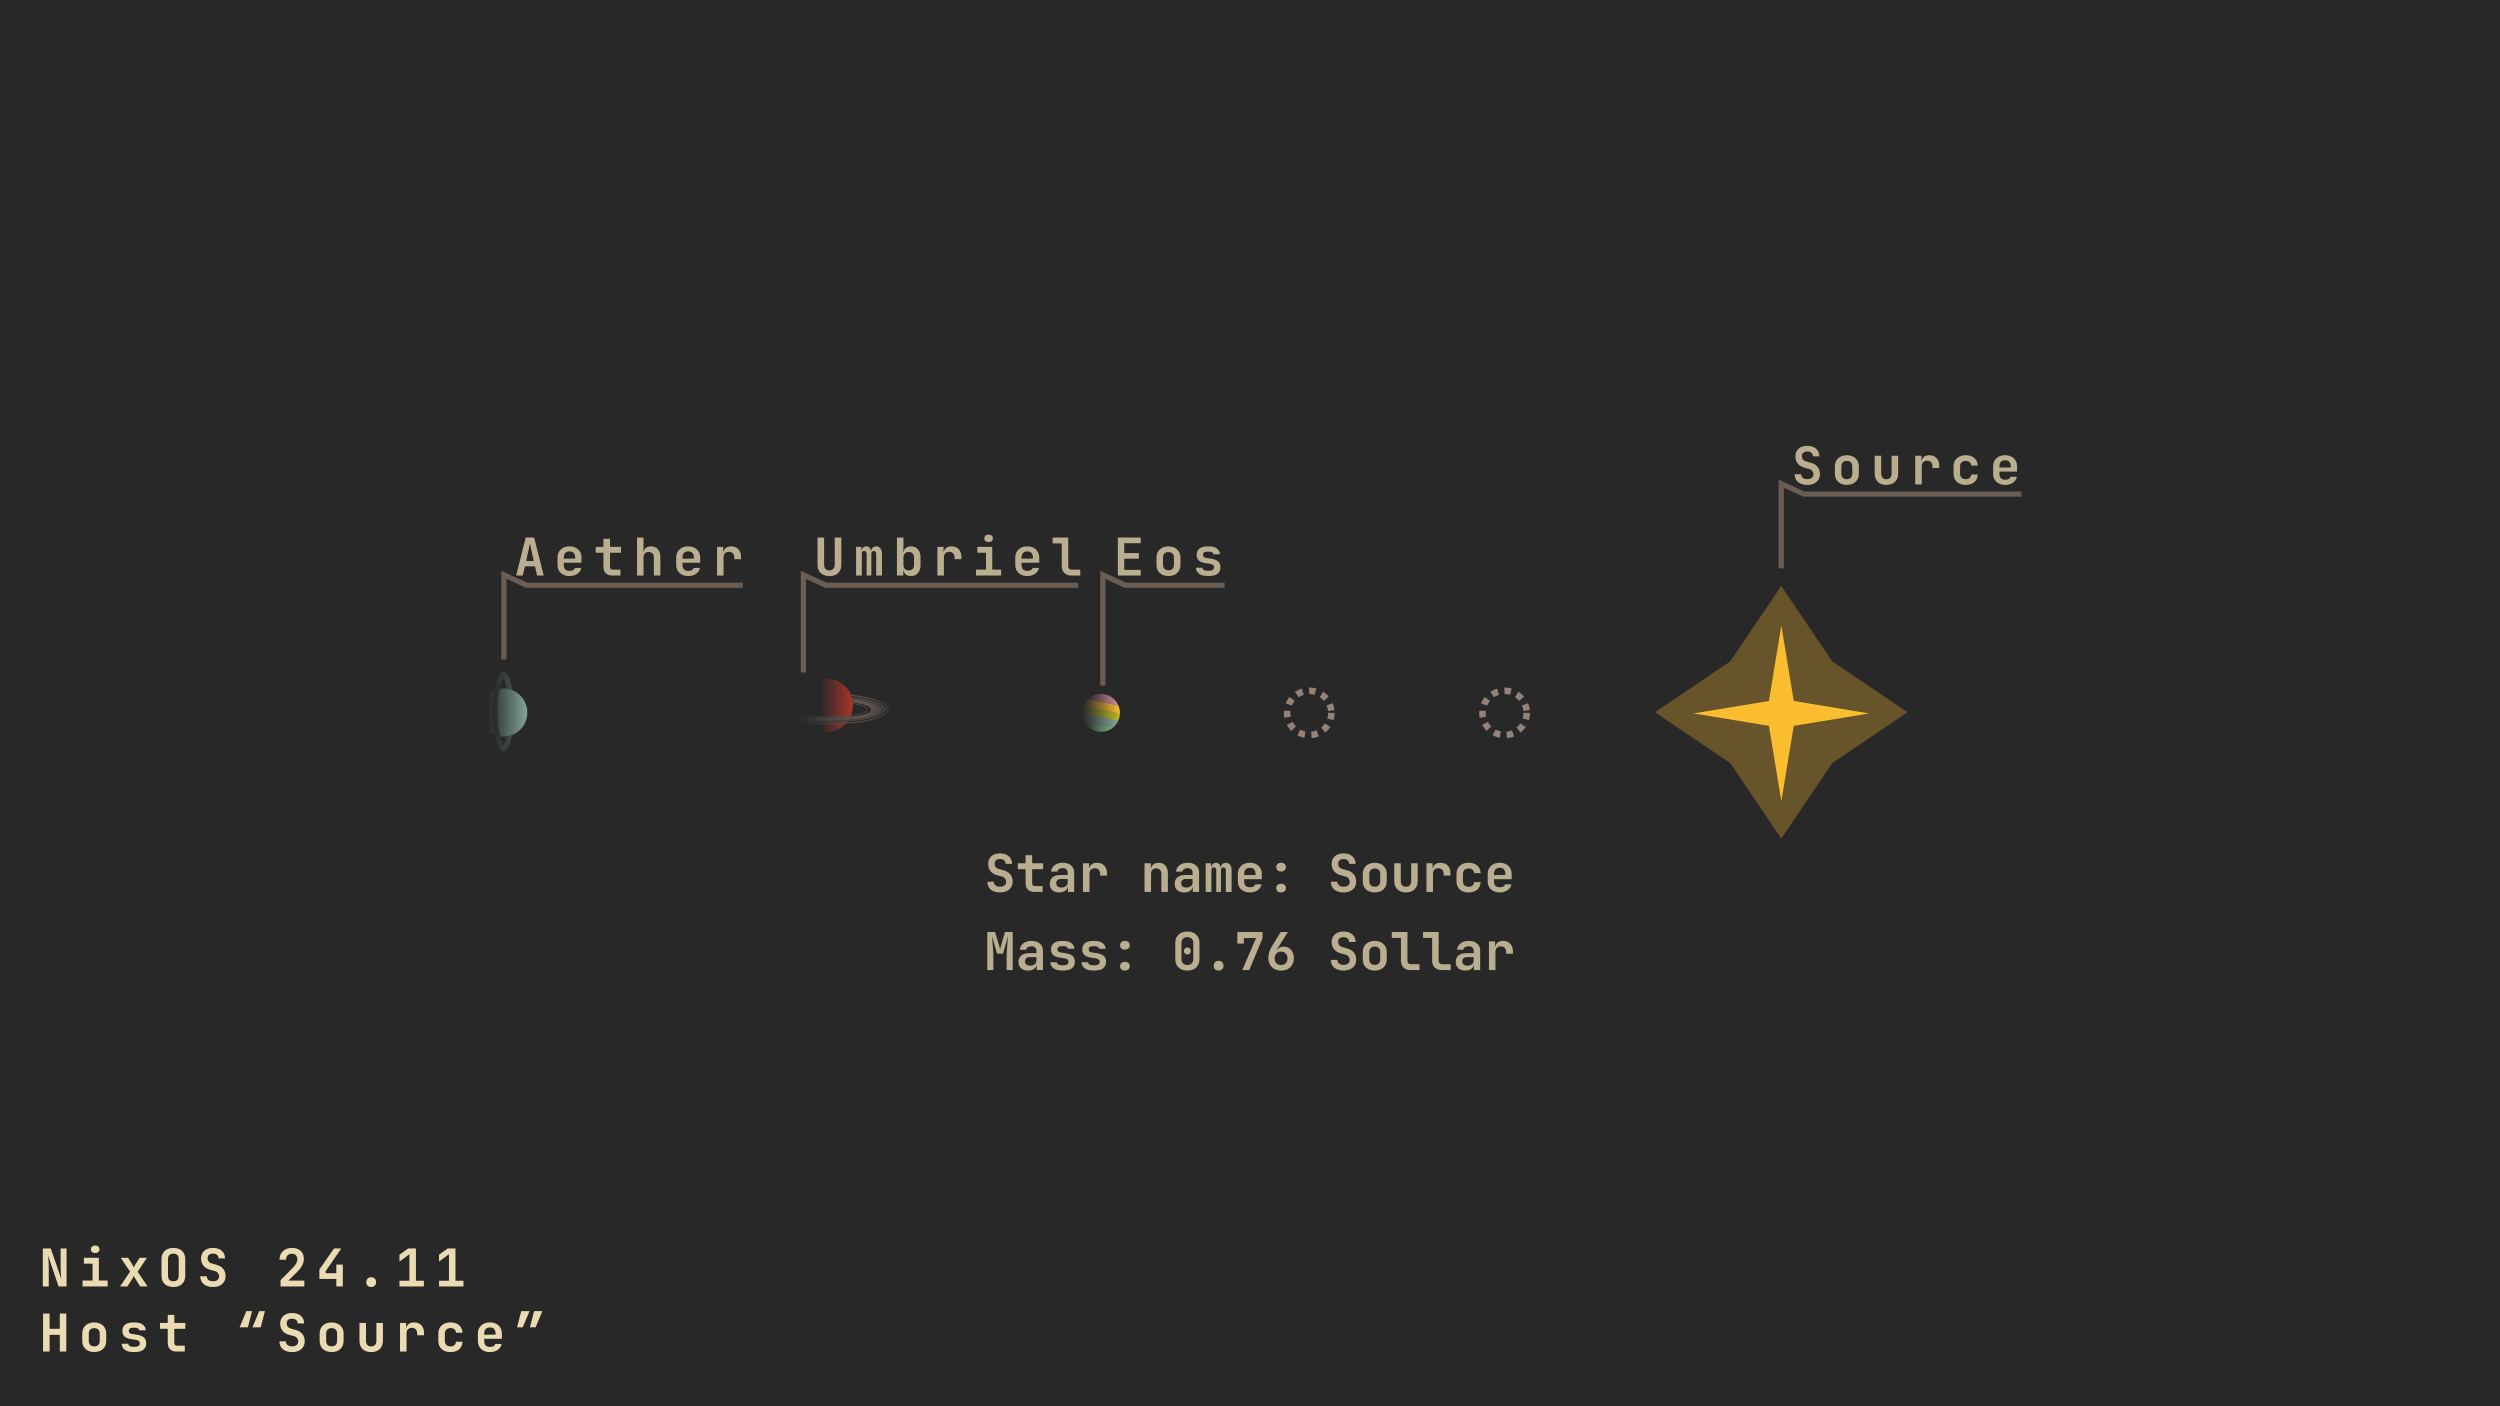<svg width="1920" height="1080" viewBox="0 0 1920 1080" fill="none" xmlns="http://www.w3.org/2000/svg">
<rect x="0" y="0" width="1920" height="1080" fill="#333333" stroke="none"/>
<g clip-path="url(#clip0_254_457)">
<rect width="1920" height="1080" fill="white"/>
<rect width="1920" height="1080" fill="url(#paint0_linear_254_457)"/>
<rect width="1920" height="1080" fill="#282828"/>
<path d="M33.08 1038V1008.8H38.08V1020.52H45.92V1008.8H50.92V1038H45.92V1025.16H38.08V1038H33.08ZM72.384 1038.36C70.518 1038.36 68.891 1038.01 67.504 1037.32C66.144 1036.6 65.078 1035.6 64.304 1034.32C63.558 1033.01 63.184 1031.48 63.184 1029.72V1024.28C63.184 1022.52 63.558 1021 64.304 1019.72C65.078 1018.41 66.144 1017.41 67.504 1016.72C68.891 1016 70.518 1015.64 72.384 1015.64C74.278 1015.64 75.904 1016 77.264 1016.72C78.624 1017.41 79.678 1018.41 80.424 1019.72C81.198 1021 81.584 1022.51 81.584 1024.24V1029.72C81.584 1031.48 81.198 1033.01 80.424 1034.32C79.678 1035.6 78.624 1036.6 77.264 1037.32C75.904 1038.01 74.278 1038.36 72.384 1038.36ZM72.384 1034C73.718 1034 74.744 1033.64 75.464 1032.92C76.211 1032.17 76.584 1031.11 76.584 1029.72V1024.28C76.584 1022.87 76.211 1021.8 75.464 1021.08C74.744 1020.36 73.718 1020 72.384 1020C71.078 1020 70.051 1020.36 69.304 1021.08C68.558 1021.8 68.184 1022.87 68.184 1024.28V1029.72C68.184 1031.11 68.558 1032.17 69.304 1032.92C70.051 1033.64 71.078 1034 72.384 1034ZM101.929 1038.36C100.249 1038.36 98.782 1038.09 97.529 1037.56C96.275 1037.03 95.289 1036.29 94.569 1035.36C93.875 1034.4 93.502 1033.28 93.449 1032H98.449C98.502 1032.69 98.835 1033.25 99.449 1033.68C100.089 1034.11 100.915 1034.32 101.929 1034.32H103.689C104.915 1034.32 105.835 1034.08 106.449 1033.6C107.062 1033.12 107.369 1032.47 107.369 1031.64C107.369 1030.87 107.089 1030.27 106.529 1029.84C105.995 1029.39 105.155 1029.09 104.009 1028.96L101.289 1028.56C98.782 1028.21 96.942 1027.55 95.769 1026.56C94.595 1025.57 94.009 1024.09 94.009 1022.12C94.009 1020.07 94.702 1018.48 96.089 1017.36C97.475 1016.21 99.515 1015.64 102.209 1015.64H103.729C106.182 1015.64 108.142 1016.19 109.609 1017.28C111.075 1018.37 111.862 1019.84 111.969 1021.68H106.969C106.889 1021.09 106.555 1020.61 105.969 1020.24C105.409 1019.87 104.662 1019.68 103.729 1019.68H102.209C101.062 1019.68 100.222 1019.89 99.689 1020.32C99.182 1020.72 98.929 1021.32 98.929 1022.12C98.929 1022.87 99.155 1023.43 99.609 1023.8C100.062 1024.15 100.795 1024.4 101.809 1024.56L104.649 1024.96C107.262 1025.33 109.182 1026.04 110.409 1027.08C111.662 1028.09 112.289 1029.6 112.289 1031.6C112.289 1033.73 111.555 1035.4 110.089 1036.6C108.649 1037.77 106.515 1038.36 103.689 1038.36H101.929ZM135.553 1038C133.446 1038 131.793 1037.41 130.593 1036.24C129.42 1035.07 128.833 1033.45 128.833 1031.4V1020.52H122.873V1016H128.833V1009.8H133.873V1016H142.313V1020.52H133.873V1031.4C133.873 1032.79 134.553 1033.48 135.913 1033.48H141.913V1038H135.553ZM193.882 1019.4L199.082 1006.96H203.442L200.242 1019.4H193.882ZM184.002 1019.4L189.202 1006.96H193.562L190.362 1019.4H184.002ZM224.386 1038.4C222.386 1038.4 220.653 1038.07 219.186 1037.4C217.72 1036.73 216.586 1035.79 215.786 1034.56C215.013 1033.31 214.613 1031.84 214.586 1030.16H219.586C219.586 1031.36 220.013 1032.31 220.866 1033C221.746 1033.67 222.933 1034 224.426 1034C225.866 1034 226.986 1033.67 227.786 1033C228.613 1032.33 229.026 1031.41 229.026 1030.24C229.026 1029.25 228.733 1028.4 228.146 1027.68C227.586 1026.93 226.773 1026.43 225.706 1026.16L222.346 1025.24C220.053 1024.65 218.28 1023.6 217.026 1022.08C215.8 1020.56 215.186 1018.72 215.186 1016.56C215.186 1014.91 215.56 1013.47 216.306 1012.24C217.053 1011.01 218.106 1010.07 219.466 1009.4C220.853 1008.73 222.48 1008.4 224.346 1008.4C227.173 1008.4 229.413 1009.13 231.066 1010.6C232.72 1012.04 233.56 1013.99 233.586 1016.44H228.586C228.586 1015.29 228.213 1014.4 227.466 1013.76C226.72 1013.09 225.666 1012.76 224.306 1012.76C223 1012.76 221.986 1013.07 221.266 1013.68C220.546 1014.29 220.186 1015.16 220.186 1016.28C220.186 1017.29 220.453 1018.16 220.986 1018.88C221.546 1019.57 222.346 1020.07 223.386 1020.36L226.866 1021.32C229.186 1021.91 230.96 1022.96 232.186 1024.48C233.413 1025.97 234.026 1027.83 234.026 1030.04C234.026 1031.69 233.626 1033.16 232.826 1034.44C232.026 1035.69 230.906 1036.67 229.466 1037.36C228.026 1038.05 226.333 1038.4 224.386 1038.4ZM254.691 1038.36C252.824 1038.36 251.197 1038.01 249.811 1037.32C248.451 1036.6 247.384 1035.6 246.611 1034.32C245.864 1033.01 245.491 1031.48 245.491 1029.72V1024.28C245.491 1022.52 245.864 1021 246.611 1019.72C247.384 1018.41 248.451 1017.41 249.811 1016.72C251.197 1016 252.824 1015.64 254.691 1015.64C256.584 1015.64 258.211 1016 259.571 1016.72C260.931 1017.41 261.984 1018.41 262.731 1019.72C263.504 1021 263.891 1022.51 263.891 1024.24V1029.72C263.891 1031.48 263.504 1033.01 262.731 1034.32C261.984 1035.6 260.931 1036.6 259.571 1037.32C258.211 1038.01 256.584 1038.36 254.691 1038.36ZM254.691 1034C256.024 1034 257.051 1033.64 257.771 1032.92C258.517 1032.17 258.891 1031.11 258.891 1029.72V1024.28C258.891 1022.87 258.517 1021.8 257.771 1021.08C257.051 1020.36 256.024 1020 254.691 1020C253.384 1020 252.357 1020.36 251.611 1021.08C250.864 1021.8 250.491 1022.87 250.491 1024.28V1029.72C250.491 1031.11 250.864 1032.17 251.611 1032.92C252.357 1033.64 253.384 1034 254.691 1034ZM285.075 1038.4C282.275 1038.4 280.075 1037.63 278.475 1036.08C276.875 1034.51 276.075 1032.37 276.075 1029.68V1016H281.075V1029.64C281.075 1031.05 281.422 1032.15 282.115 1032.92C282.808 1033.67 283.795 1034.04 285.075 1034.04C286.328 1034.04 287.302 1033.67 287.995 1032.92C288.715 1032.15 289.075 1031.05 289.075 1029.64V1016H294.075V1029.68C294.075 1032.37 293.262 1034.51 291.635 1036.08C290.008 1037.63 287.822 1038.4 285.075 1038.4ZM307.219 1038V1016H311.939V1020.2H313.179L311.699 1022.76C311.699 1020.39 312.233 1018.6 313.299 1017.4C314.366 1016.2 315.939 1015.6 318.019 1015.6C320.393 1015.6 322.259 1016.33 323.619 1017.8C324.979 1019.27 325.659 1021.29 325.659 1023.88V1025.48H320.419V1024.24C320.419 1022.83 320.046 1021.73 319.299 1020.96C318.579 1020.19 317.579 1019.8 316.299 1019.8C314.993 1019.8 313.979 1020.19 313.259 1020.96C312.566 1021.73 312.219 1022.83 312.219 1024.24V1038H307.219ZM345.964 1038.4C344.097 1038.4 342.457 1038.05 341.044 1037.36C339.657 1036.64 338.577 1035.64 337.804 1034.36C337.03 1033.05 336.644 1031.52 336.644 1029.76V1024.24C336.644 1022.45 337.03 1020.92 337.804 1019.64C338.577 1018.36 339.657 1017.37 341.044 1016.68C342.457 1015.96 344.097 1015.6 345.964 1015.6C348.737 1015.6 350.95 1016.32 352.604 1017.76C354.257 1019.17 355.124 1021.11 355.204 1023.56H350.204C350.124 1022.41 349.71 1021.53 348.964 1020.92C348.244 1020.28 347.244 1019.96 345.964 1019.96C344.63 1019.96 343.577 1020.33 342.804 1021.08C342.03 1021.8 341.644 1022.84 341.644 1024.2V1029.76C341.644 1031.12 342.03 1032.17 342.804 1032.92C343.577 1033.67 344.63 1034.04 345.964 1034.04C347.244 1034.04 348.244 1033.73 348.964 1033.12C349.71 1032.48 350.124 1031.59 350.204 1030.44H355.204C355.124 1032.89 354.257 1034.84 352.604 1036.28C350.95 1037.69 348.737 1038.4 345.964 1038.4ZM376.268 1038.4C374.401 1038.4 372.775 1038.04 371.388 1037.32C370.001 1036.6 368.921 1035.6 368.148 1034.32C367.401 1033.01 367.028 1031.49 367.028 1029.76V1024.24C367.028 1022.51 367.401 1021 368.148 1019.72C368.921 1018.41 370.001 1017.4 371.388 1016.68C372.775 1015.96 374.401 1015.6 376.268 1015.6C378.108 1015.6 379.708 1015.96 381.068 1016.68C382.455 1017.4 383.521 1018.41 384.268 1019.72C385.041 1021 385.428 1022.51 385.428 1024.24V1028.2H371.868V1029.76C371.868 1031.31 372.241 1032.48 372.988 1033.28C373.735 1034.05 374.841 1034.44 376.308 1034.44C377.428 1034.44 378.335 1034.25 379.028 1033.88C379.721 1033.48 380.161 1032.91 380.348 1032.16H385.268C384.895 1034.05 383.881 1035.57 382.228 1036.72C380.601 1037.84 378.615 1038.4 376.268 1038.4ZM380.588 1025.4V1024.2C380.588 1022.68 380.228 1021.52 379.508 1020.72C378.788 1019.89 377.708 1019.48 376.268 1019.48C374.828 1019.48 373.735 1019.89 372.988 1020.72C372.241 1021.55 371.868 1022.72 371.868 1024.24V1025.08L380.948 1025L380.588 1025.4ZM406.972 1019.4L410.172 1006.96H416.532L411.332 1019.4H406.972ZM397.092 1019.4L400.292 1006.96H406.652L401.452 1019.4H397.092Z" fill="#EBDBB2"/>
<path d="M32.88 988V958.8H39L47.12 982.4C47.04 981.547 46.947 980.547 46.84 979.4C46.76 978.227 46.693 977.04 46.64 975.84C46.587 974.613 46.56 973.547 46.56 972.64V958.8H51.12V988H45L36.96 964.4C37.013 965.173 37.08 966.107 37.16 967.2C37.24 968.293 37.307 969.413 37.36 970.56C37.413 971.707 37.44 972.76 37.44 973.72V988H32.88ZM63.424 988V983.44H71.104V970.52H64.424V966H75.904V983.44H82.704V988H63.424ZM73.104 962.32C72.091 962.32 71.291 962.067 70.704 961.56C70.118 961.027 69.824 960.32 69.824 959.44C69.824 958.56 70.118 957.867 70.704 957.36C71.291 956.827 72.091 956.56 73.104 956.56C74.118 956.56 74.918 956.827 75.504 957.36C76.091 957.867 76.384 958.56 76.384 959.44C76.384 960.32 76.091 961.027 75.504 961.56C74.918 962.067 74.118 962.32 73.104 962.32ZM92.209 988L99.889 976.64L92.729 966H98.369L101.769 971.4C101.982 971.72 102.169 972.08 102.329 972.48C102.515 972.88 102.662 973.2 102.769 973.44C102.875 973.2 103.022 972.88 103.209 972.48C103.395 972.08 103.582 971.72 103.769 971.4L107.209 966H112.849L105.689 976.64L113.329 988H107.649L103.849 981.96C103.635 981.613 103.435 981.24 103.249 980.84C103.062 980.44 102.902 980.12 102.769 979.88C102.662 980.12 102.515 980.44 102.329 980.84C102.142 981.24 101.942 981.613 101.729 981.96L97.849 988H92.209ZM133.153 988.4C131.286 988.4 129.66 988.053 128.273 987.36C126.913 986.64 125.86 985.64 125.113 984.36C124.393 983.053 124.033 981.52 124.033 979.76V967.04C124.033 965.28 124.393 963.76 125.113 962.48C125.86 961.173 126.913 960.173 128.273 959.48C129.66 958.76 131.286 958.4 133.153 958.4C135.046 958.4 136.673 958.76 138.033 959.48C139.393 960.173 140.433 961.173 141.153 962.48C141.9 963.76 142.273 965.267 142.273 967V979.76C142.273 981.52 141.9 983.053 141.153 984.36C140.433 985.64 139.393 986.64 138.033 987.36C136.673 988.053 135.046 988.4 133.153 988.4ZM133.153 984C134.513 984 135.54 983.64 136.233 982.92C136.926 982.173 137.273 981.12 137.273 979.76V967.04C137.273 965.653 136.926 964.6 136.233 963.88C135.54 963.16 134.513 962.8 133.153 962.8C131.793 962.8 130.766 963.16 130.073 963.88C129.38 964.6 129.033 965.653 129.033 967.04V979.76C129.033 981.12 129.38 982.173 130.073 982.92C130.793 983.64 131.82 984 133.153 984ZM163.617 988.4C161.617 988.4 159.884 988.067 158.417 987.4C156.951 986.733 155.817 985.787 155.017 984.56C154.244 983.307 153.844 981.84 153.817 980.16H158.817C158.817 981.36 159.244 982.307 160.097 983C160.977 983.667 162.164 984 163.657 984C165.097 984 166.217 983.667 167.017 983C167.844 982.333 168.257 981.413 168.257 980.24C168.257 979.253 167.964 978.4 167.377 977.68C166.817 976.933 166.004 976.427 164.937 976.16L161.577 975.24C159.284 974.653 157.511 973.6 156.257 972.08C155.031 970.56 154.417 968.72 154.417 966.56C154.417 964.907 154.791 963.467 155.537 962.24C156.284 961.013 157.337 960.067 158.697 959.4C160.084 958.733 161.711 958.4 163.577 958.4C166.404 958.4 168.644 959.133 170.297 960.6C171.951 962.04 172.791 963.987 172.817 966.44H167.817C167.817 965.293 167.444 964.4 166.697 963.76C165.951 963.093 164.897 962.76 163.537 962.76C162.231 962.76 161.217 963.067 160.497 963.68C159.777 964.293 159.417 965.16 159.417 966.28C159.417 967.293 159.684 968.16 160.217 968.88C160.777 969.573 161.577 970.067 162.617 970.36L166.097 971.32C168.417 971.907 170.191 972.96 171.417 974.48C172.644 975.973 173.258 977.827 173.258 980.04C173.258 981.693 172.857 983.16 172.057 984.44C171.257 985.693 170.137 986.667 168.697 987.36C167.257 988.053 165.564 988.4 163.617 988.4ZM215.466 988V983.16L224.586 974C225.866 972.693 226.813 971.52 227.426 970.48C228.04 969.413 228.346 968.32 228.346 967.2C228.346 965.84 227.973 964.787 227.226 964.04C226.48 963.267 225.466 962.88 224.186 962.88C222.773 962.88 221.666 963.293 220.866 964.12C220.066 964.92 219.666 966.04 219.666 967.48H214.666C214.693 965.613 215.093 964.013 215.866 962.68C216.666 961.32 217.786 960.267 219.226 959.52C220.666 958.773 222.346 958.4 224.266 958.4C226.106 958.4 227.706 958.747 229.066 959.44C230.426 960.133 231.48 961.107 232.226 962.36C232.973 963.613 233.346 965.107 233.346 966.84C233.346 968.627 232.88 970.373 231.946 972.08C231.04 973.76 229.573 975.573 227.546 977.52L221.466 983.48H233.706V988H215.466ZM258.291 988V982.2H245.291V974.96L256.531 958.8H262.131L250.091 976.28V977.8H258.291V971.2H263.291V988H258.291ZM285.075 988.4C283.928 988.4 283.008 988.067 282.315 987.4C281.648 986.733 281.315 985.827 281.315 984.68C281.315 983.533 281.648 982.627 282.315 981.96C283.008 981.267 283.928 980.92 285.075 980.92C286.222 980.92 287.128 981.267 287.795 981.96C288.488 982.627 288.835 983.533 288.835 984.68C288.835 985.827 288.488 986.733 287.795 987.4C287.128 988.067 286.222 988.4 285.075 988.4ZM306.819 988V983.6H314.419V963.24L306.779 968.92V963.64L313.499 958.8H319.419V983.6H325.539V988H306.819ZM337.204 988V983.6H344.804V963.24L337.164 968.92V963.64L343.884 958.8H349.804V983.6H355.924V988H337.204Z" fill="#EBDBB2"/>
<path d="M1368 450L1407.1 507.904L1465 547L1407.1 586.096L1368 644L1328.9 586.096L1271 547L1328.9 507.904L1368 450Z" fill="#FABD2F" fill-opacity="0.3"/>
<path d="M1368.07 480.408L1377.62 538.362L1435.57 547.908L1377.62 557.454L1368.07 615.408L1358.53 557.454L1300.57 547.908L1358.53 538.362L1368.07 480.408Z" fill="#FABD2F"/>
<circle cx="1155.5" cy="547.5" r="17" stroke="#948276" stroke-width="5" stroke-dasharray="5 5"/>
<circle cx="1005.5" cy="547.5" r="17" stroke="#948276" stroke-width="5" stroke-linejoin="round" stroke-dasharray="5 5"/>
<circle cx="386.5" cy="547.258" r="18.5" fill="url(#paint1_linear_254_457)"/>
<path fill-rule="evenodd" clip-rule="evenodd" d="M388.91 565.603C388.779 566.166 388.644 566.708 388.503 567.227C387.851 569.636 387.144 571.365 386.5 572.45C385.856 571.365 385.149 569.636 384.497 567.227C383.112 562.115 382.207 554.828 382.207 546.621C382.207 538.414 383.112 531.127 384.497 526.014C385.149 523.606 385.856 521.876 386.5 520.791C387.144 521.876 387.851 523.606 388.503 526.014C388.75 526.927 388.982 527.909 389.197 528.954C390.693 529.172 392.13 529.57 393.488 530.124C392.014 521.63 389.435 516 386.5 516C381.92 516 378.207 529.709 378.207 546.621C378.207 563.532 381.92 577.241 386.5 577.241C389.273 577.241 391.729 572.215 393.234 564.495C391.865 565.03 390.416 565.407 388.91 565.603ZM385.759 573.429C385.759 573.427 385.772 573.416 385.798 573.4C385.773 573.422 385.76 573.43 385.759 573.429ZM387.202 573.4C387.228 573.416 387.24 573.427 387.24 573.429C387.24 573.43 387.227 573.422 387.202 573.4ZM387.24 519.813C387.24 519.814 387.228 519.825 387.202 519.841C387.227 519.819 387.24 519.811 387.24 519.813ZM385.798 519.841C385.772 519.825 385.759 519.814 385.759 519.813C385.76 519.811 385.773 519.819 385.798 519.841Z" fill="url(#paint2_linear_254_457)"/>
<path d="M858.52 442V412.8H876.04V417.16H863.44V424.76H874.64V429.08H863.44V437.64H876.04V442H858.52ZM897.384 442.36C895.518 442.36 893.891 442.013 892.504 441.32C891.144 440.6 890.078 439.6 889.304 438.32C888.558 437.013 888.184 435.48 888.184 433.72V428.28C888.184 426.52 888.558 425 889.304 423.72C890.078 422.413 891.144 421.413 892.504 420.72C893.891 420 895.518 419.64 897.384 419.64C899.278 419.64 900.904 420 902.264 420.72C903.624 421.413 904.678 422.413 905.424 423.72C906.198 425 906.584 426.507 906.584 428.24V433.72C906.584 435.48 906.198 437.013 905.424 438.32C904.678 439.6 903.624 440.6 902.264 441.32C900.904 442.013 899.278 442.36 897.384 442.36ZM897.384 438C898.718 438 899.744 437.64 900.464 436.92C901.211 436.173 901.584 435.107 901.584 433.72V428.28C901.584 426.867 901.211 425.8 900.464 425.08C899.744 424.36 898.718 424 897.384 424C896.078 424 895.051 424.36 894.304 425.08C893.558 425.8 893.184 426.867 893.184 428.28V433.72C893.184 435.107 893.558 436.173 894.304 436.92C895.051 437.64 896.078 438 897.384 438ZM926.929 442.36C925.249 442.36 923.782 442.093 922.529 441.56C921.275 441.027 920.289 440.293 919.569 439.36C918.875 438.4 918.502 437.28 918.449 436H923.449C923.502 436.693 923.835 437.253 924.449 437.68C925.089 438.107 925.915 438.32 926.929 438.32H928.689C929.915 438.32 930.835 438.08 931.449 437.6C932.062 437.12 932.369 436.467 932.369 435.64C932.369 434.867 932.089 434.267 931.529 433.84C930.995 433.387 930.155 433.093 929.009 432.96L926.289 432.56C923.782 432.213 921.942 431.547 920.769 430.56C919.595 429.573 919.009 428.093 919.009 426.12C919.009 424.067 919.702 422.48 921.089 421.36C922.475 420.213 924.515 419.64 927.209 419.64H928.729C931.182 419.64 933.142 420.187 934.609 421.28C936.075 422.373 936.862 423.84 936.969 425.68H931.969C931.889 425.093 931.555 424.613 930.969 424.24C930.409 423.867 929.662 423.68 928.729 423.68H927.209C926.062 423.68 925.222 423.893 924.689 424.32C924.182 424.72 923.929 425.32 923.929 426.12C923.929 426.867 924.155 427.427 924.609 427.8C925.062 428.147 925.795 428.4 926.809 428.56L929.649 428.96C932.262 429.333 934.182 430.04 935.409 431.08C936.662 432.093 937.289 433.6 937.289 435.6C937.289 437.733 936.555 439.4 935.089 440.6C933.649 441.773 931.515 442.36 928.689 442.36H926.929Z" fill="#EBDBB2" fill-opacity="0.75"/>
<circle cx="845.5" cy="547.5" r="14.5" fill="url(#paint3_linear_254_457)"/>
<path fill-rule="evenodd" clip-rule="evenodd" d="M859.992 547.998C859.997 547.833 860 547.667 860 547.5C860 545.413 859.559 543.429 858.766 541.637L835.514 536.986C833.943 538.479 832.706 540.32 831.928 542.385L859.992 547.998Z" fill="url(#paint4_linear_254_457)"/>
<path fill-rule="evenodd" clip-rule="evenodd" d="M831.969 542.277L859.995 547.883C859.941 549.968 859.447 551.944 858.602 553.72L831.017 548.203C831.006 547.97 831 547.736 831 547.5C831 545.659 831.343 543.898 831.969 542.277Z" fill="url(#paint5_linear_254_457)"/>
<path fill-rule="evenodd" clip-rule="evenodd" d="M831.1 549.21L831.343 548.152L858.652 553.614C857.687 555.687 856.246 557.494 854.469 558.894L832.836 554.567C831.93 552.948 831.326 551.137 831.1 549.21Z" fill="url(#paint6_linear_254_457)"/>
<path fill-rule="evenodd" clip-rule="evenodd" d="M854.586 558.802C852.1 560.803 848.94 562.001 845.5 562.001C840.005 562.001 835.223 558.944 832.764 554.438L854.586 558.802Z" fill="url(#paint7_linear_254_457)"/>
<path fill-rule="evenodd" clip-rule="evenodd" d="M845.583 533L851.02 534.088C854.516 535.528 857.326 538.296 858.821 541.764L835.414 537.083C838.024 534.555 841.58 533 845.5 533C845.528 533 845.555 533 845.583 533Z" fill="url(#paint8_linear_254_457)"/>
<path d="M940.5 449.5H864.5L847 441.5V526.5" stroke="#6A5D54" stroke-width="4"/>
<path d="M637 442.4C634.147 442.4 631.907 441.627 630.28 440.08C628.68 438.507 627.88 436.373 627.88 433.68V412.8H632.92V433.64C632.92 435.027 633.267 436.107 633.96 436.88C634.653 437.653 635.667 438.04 637 438.04C638.307 438.04 639.307 437.653 640 436.88C640.72 436.107 641.08 435.027 641.08 433.64V412.8H646.12V433.68C646.12 436.373 645.32 438.507 643.72 440.08C642.12 441.627 639.88 442.4 637 442.4ZM657.464 442V420H661.544V422.96H662.384L661.704 423.68C661.704 422.453 662.051 421.467 662.744 420.72C663.438 419.973 664.331 419.6 665.424 419.6C666.598 419.6 667.504 420.08 668.144 421.04C668.811 422 669.144 423.293 669.144 424.92L668.264 422.96H669.624L669.104 423.68C669.104 422.453 669.451 421.467 670.144 420.72C670.838 419.973 671.758 419.6 672.904 419.6C674.264 419.6 675.344 420.107 676.144 421.12C676.944 422.133 677.344 423.507 677.344 425.24V442H672.944V425.44C672.944 424.72 672.784 424.16 672.464 423.76C672.144 423.333 671.678 423.12 671.064 423.12C670.478 423.12 670.011 423.32 669.664 423.72C669.344 424.12 669.184 424.693 669.184 425.44V442H665.584V425.44C665.584 424.693 665.424 424.12 665.104 423.72C664.784 423.32 664.318 423.12 663.704 423.12C663.091 423.12 662.624 423.32 662.304 423.72C662.011 424.12 661.864 424.693 661.864 425.44V442H657.464ZM699.649 442.4C697.835 442.4 696.395 441.893 695.329 440.88C694.262 439.84 693.729 438.427 693.729 436.64L694.849 437.8H693.729V442H688.849V412.8H693.849V418.96L693.689 424.2H694.849L693.729 425.36C693.729 423.573 694.262 422.173 695.329 421.16C696.395 420.12 697.835 419.6 699.649 419.6C701.862 419.6 703.635 420.36 704.969 421.88C706.302 423.4 706.969 425.453 706.969 428.04V434C706.969 436.56 706.302 438.6 704.969 440.12C703.635 441.64 701.862 442.4 699.649 442.4ZM697.889 438.08C699.169 438.08 700.169 437.707 700.889 436.96C701.609 436.213 701.969 435.147 701.969 433.76V428.24C701.969 426.853 701.609 425.787 700.889 425.04C700.169 424.293 699.169 423.92 697.889 423.92C696.635 423.92 695.649 424.307 694.929 425.08C694.209 425.827 693.849 426.88 693.849 428.24V433.76C693.849 435.12 694.209 436.187 694.929 436.96C695.649 437.707 696.635 438.08 697.889 438.08ZM719.913 442V420H724.633V424.2H725.873L724.393 426.76C724.393 424.387 724.926 422.6 725.993 421.4C727.06 420.2 728.633 419.6 730.713 419.6C733.086 419.6 734.953 420.333 736.313 421.8C737.673 423.267 738.353 425.293 738.353 427.88V429.48H733.113V428.24C733.113 426.827 732.74 425.733 731.993 424.96C731.273 424.187 730.273 423.8 728.993 423.8C727.686 423.8 726.673 424.187 725.953 424.96C725.26 425.733 724.913 426.827 724.913 428.24V442H719.913ZM749.577 442V437.44H757.257V424.52H750.577V420H762.057V437.44H768.857V442H749.577ZM759.257 416.32C758.244 416.32 757.444 416.067 756.857 415.56C756.271 415.027 755.977 414.32 755.977 413.44C755.977 412.56 756.271 411.867 756.857 411.36C757.444 410.827 758.244 410.56 759.257 410.56C760.271 410.56 761.071 410.827 761.657 411.36C762.244 411.867 762.537 412.56 762.537 413.44C762.537 414.32 762.244 415.027 761.657 415.56C761.071 416.067 760.271 416.32 759.257 416.32ZM788.962 442.4C787.095 442.4 785.469 442.04 784.082 441.32C782.695 440.6 781.615 439.6 780.842 438.32C780.095 437.013 779.722 435.493 779.722 433.76V428.24C779.722 426.507 780.095 425 780.842 423.72C781.615 422.413 782.695 421.4 784.082 420.68C785.469 419.96 787.095 419.6 788.962 419.6C790.802 419.6 792.402 419.96 793.762 420.68C795.149 421.4 796.215 422.413 796.962 423.72C797.735 425 798.122 426.507 798.122 428.24V432.2H784.562V433.76C784.562 435.307 784.935 436.48 785.682 437.28C786.429 438.053 787.535 438.44 789.002 438.44C790.122 438.44 791.029 438.253 791.722 437.88C792.415 437.48 792.855 436.907 793.042 436.16H797.962C797.589 438.053 796.575 439.573 794.922 440.72C793.295 441.84 791.309 442.4 788.962 442.4ZM793.282 429.4V428.2C793.282 426.68 792.922 425.52 792.202 424.72C791.482 423.893 790.402 423.48 788.962 423.48C787.522 423.48 786.429 423.893 785.682 424.72C784.935 425.547 784.562 426.72 784.562 428.24V429.08L793.642 429L793.282 429.4ZM822.666 442C821.226 442 819.96 441.707 818.866 441.12C817.8 440.533 816.96 439.707 816.346 438.64C815.733 437.547 815.426 436.293 815.426 434.88V417.32H808.386V412.8H820.426V434.88C820.426 435.68 820.653 436.32 821.106 436.8C821.586 437.253 822.226 437.48 823.026 437.48H829.666V442H822.666Z" fill="#EBDBB2" fill-opacity="0.75"/>
<path d="M828 449.5H634.5L617 441.5V516.5" stroke="#6A5D54" stroke-width="4"/>
<path d="M1388.08 372.4C1386.08 372.4 1384.35 372.067 1382.88 371.4C1381.41 370.733 1380.28 369.787 1379.48 368.56C1378.71 367.307 1378.31 365.84 1378.28 364.16H1383.28C1383.28 365.36 1383.71 366.307 1384.56 367C1385.44 367.667 1386.63 368 1388.12 368C1389.56 368 1390.68 367.667 1391.48 367C1392.31 366.333 1392.72 365.413 1392.72 364.24C1392.72 363.253 1392.43 362.4 1391.84 361.68C1391.28 360.933 1390.47 360.427 1389.4 360.16L1386.04 359.24C1383.75 358.653 1381.97 357.6 1380.72 356.08C1379.49 354.56 1378.88 352.72 1378.88 350.56C1378.88 348.907 1379.25 347.467 1380 346.24C1380.75 345.013 1381.8 344.067 1383.16 343.4C1384.55 342.733 1386.17 342.4 1388.04 342.4C1390.87 342.4 1393.11 343.133 1394.76 344.6C1396.41 346.04 1397.25 347.987 1397.28 350.44H1392.28C1392.28 349.293 1391.91 348.4 1391.16 347.76C1390.41 347.093 1389.36 346.76 1388 346.76C1386.69 346.76 1385.68 347.067 1384.96 347.68C1384.24 348.293 1383.88 349.16 1383.88 350.28C1383.88 351.293 1384.15 352.16 1384.68 352.88C1385.24 353.573 1386.04 354.067 1387.08 354.36L1390.56 355.32C1392.88 355.907 1394.65 356.96 1395.88 358.48C1397.11 359.973 1397.72 361.827 1397.72 364.04C1397.72 365.693 1397.32 367.16 1396.52 368.44C1395.72 369.693 1394.6 370.667 1393.16 371.36C1391.72 372.053 1390.03 372.4 1388.08 372.4ZM1418.38 372.36C1416.52 372.36 1414.89 372.013 1413.5 371.32C1412.14 370.6 1411.08 369.6 1410.3 368.32C1409.56 367.013 1409.18 365.48 1409.18 363.72V358.28C1409.18 356.52 1409.56 355 1410.3 353.72C1411.08 352.413 1412.14 351.413 1413.5 350.72C1414.89 350 1416.52 349.64 1418.38 349.64C1420.28 349.64 1421.9 350 1423.26 350.72C1424.62 351.413 1425.68 352.413 1426.42 353.72C1427.2 355 1427.58 356.507 1427.58 358.24V363.72C1427.58 365.48 1427.2 367.013 1426.42 368.32C1425.68 369.6 1424.62 370.6 1423.26 371.32C1421.9 372.013 1420.28 372.36 1418.38 372.36ZM1418.38 368C1419.72 368 1420.74 367.64 1421.46 366.92C1422.21 366.173 1422.58 365.107 1422.58 363.72V358.28C1422.58 356.867 1422.21 355.8 1421.46 355.08C1420.74 354.36 1419.72 354 1418.38 354C1417.08 354 1416.05 354.36 1415.3 355.08C1414.56 355.8 1414.18 356.867 1414.18 358.28V363.72C1414.18 365.107 1414.56 366.173 1415.3 366.92C1416.05 367.64 1417.08 368 1418.38 368ZM1448.77 372.4C1445.97 372.4 1443.77 371.627 1442.17 370.08C1440.57 368.507 1439.77 366.373 1439.77 363.68V350H1444.77V363.64C1444.77 365.053 1445.12 366.147 1445.81 366.92C1446.5 367.667 1447.49 368.04 1448.77 368.04C1450.02 368.04 1451 367.667 1451.69 366.92C1452.41 366.147 1452.77 365.053 1452.77 363.64V350H1457.77V363.68C1457.77 366.373 1456.96 368.507 1455.33 370.08C1453.7 371.627 1451.52 372.4 1448.77 372.4ZM1470.91 372V350H1475.63V354.2H1476.87L1475.39 356.76C1475.39 354.387 1475.93 352.6 1476.99 351.4C1478.06 350.2 1479.63 349.6 1481.71 349.6C1484.09 349.6 1485.95 350.333 1487.31 351.8C1488.67 353.267 1489.35 355.293 1489.35 357.88V359.48H1484.11V358.24C1484.11 356.827 1483.74 355.733 1482.99 354.96C1482.27 354.187 1481.27 353.8 1479.99 353.8C1478.69 353.8 1477.67 354.187 1476.95 354.96C1476.26 355.733 1475.91 356.827 1475.91 358.24V372H1470.91ZM1509.66 372.4C1507.79 372.4 1506.15 372.053 1504.74 371.36C1503.35 370.64 1502.27 369.64 1501.5 368.36C1500.72 367.053 1500.34 365.52 1500.34 363.76V358.24C1500.34 356.453 1500.72 354.92 1501.5 353.64C1502.27 352.36 1503.35 351.373 1504.74 350.68C1506.15 349.96 1507.79 349.6 1509.66 349.6C1512.43 349.6 1514.64 350.32 1516.3 351.76C1517.95 353.173 1518.82 355.107 1518.9 357.56H1513.9C1513.82 356.413 1513.4 355.533 1512.66 354.92C1511.94 354.28 1510.94 353.96 1509.66 353.96C1508.32 353.96 1507.27 354.333 1506.5 355.08C1505.72 355.8 1505.34 356.84 1505.34 358.2V363.76C1505.34 365.12 1505.72 366.173 1506.5 366.92C1507.27 367.667 1508.32 368.04 1509.66 368.04C1510.94 368.04 1511.94 367.733 1512.66 367.12C1513.4 366.48 1513.82 365.587 1513.9 364.44H1518.9C1518.82 366.893 1517.95 368.84 1516.3 370.28C1514.64 371.693 1512.43 372.4 1509.66 372.4ZM1539.96 372.4C1538.1 372.4 1536.47 372.04 1535.08 371.32C1533.7 370.6 1532.62 369.6 1531.84 368.32C1531.1 367.013 1530.72 365.493 1530.72 363.76V358.24C1530.72 356.507 1531.1 355 1531.84 353.72C1532.62 352.413 1533.7 351.4 1535.08 350.68C1536.47 349.96 1538.1 349.6 1539.96 349.6C1541.8 349.6 1543.4 349.96 1544.76 350.68C1546.15 351.4 1547.22 352.413 1547.96 353.72C1548.74 355 1549.12 356.507 1549.12 358.24V362.2H1535.56V363.76C1535.56 365.307 1535.94 366.48 1536.68 367.28C1537.43 368.053 1538.54 368.44 1540 368.44C1541.12 368.44 1542.03 368.253 1542.72 367.88C1543.42 367.48 1543.86 366.907 1544.04 366.16H1548.96C1548.59 368.053 1547.58 369.573 1545.92 370.72C1544.3 371.84 1542.31 372.4 1539.96 372.4ZM1544.28 359.4V358.2C1544.28 356.68 1543.92 355.52 1543.2 354.72C1542.48 353.893 1541.4 353.48 1539.96 353.48C1538.52 353.48 1537.43 353.893 1536.68 354.72C1535.94 355.547 1535.56 356.72 1535.56 358.24V359.08L1544.64 359L1544.28 359.4Z" fill="#EBDBB2" fill-opacity="0.75"/>
<path d="M1552.5 379.5H1385.5L1368 371.5V436.5" stroke="#6A5D54" stroke-width="4"/>
<path d="M396.4 442L403.76 412.8H410.2L417.6 442H412.48L410.88 434.92H403.12L401.52 442H396.4ZM404.04 430.84H409.96L408.2 423C407.907 421.693 407.653 420.52 407.44 419.48C407.227 418.413 407.08 417.64 407 417.16C406.92 417.64 406.773 418.413 406.56 419.48C406.373 420.52 406.12 421.68 405.8 422.96L404.04 430.84ZM437.424 442.4C435.558 442.4 433.931 442.04 432.544 441.32C431.158 440.6 430.078 439.6 429.304 438.32C428.558 437.013 428.184 435.493 428.184 433.76V428.24C428.184 426.507 428.558 425 429.304 423.72C430.078 422.413 431.158 421.4 432.544 420.68C433.931 419.96 435.558 419.6 437.424 419.6C439.264 419.6 440.864 419.96 442.224 420.68C443.611 421.4 444.678 422.413 445.424 423.72C446.198 425 446.584 426.507 446.584 428.24V432.2H433.024V433.76C433.024 435.307 433.398 436.48 434.144 437.28C434.891 438.053 435.998 438.44 437.464 438.44C438.584 438.44 439.491 438.253 440.184 437.88C440.878 437.48 441.318 436.907 441.504 436.16H446.424C446.051 438.053 445.038 439.573 443.384 440.72C441.758 441.84 439.771 442.4 437.424 442.4ZM441.744 429.4V428.2C441.744 426.68 441.384 425.52 440.664 424.72C439.944 423.893 438.864 423.48 437.424 423.48C435.984 423.48 434.891 423.893 434.144 424.72C433.398 425.547 433.024 426.72 433.024 428.24V429.08L442.104 429L441.744 429.4ZM470.169 442C468.062 442 466.409 441.413 465.209 440.24C464.035 439.067 463.449 437.453 463.449 435.4V424.52H457.489V420H463.449V413.8H468.489V420H476.929V424.52H468.489V435.4C468.489 436.787 469.169 437.48 470.529 437.48H476.529V442H470.169ZM489.233 442V412.8H494.233V420L494.113 424.2H495.473L494.113 425.36C494.113 423.547 494.633 422.133 495.673 421.12C496.74 420.107 498.193 419.6 500.033 419.6C502.193 419.6 503.913 420.32 505.193 421.76C506.5 423.2 507.153 425.133 507.153 427.56V442H502.153V428.08C502.153 426.747 501.806 425.72 501.113 425C500.42 424.28 499.446 423.92 498.193 423.92C496.966 423.92 495.993 424.293 495.273 425.04C494.58 425.787 494.233 426.853 494.233 428.24V442H489.233ZM528.577 442.4C526.711 442.4 525.084 442.04 523.697 441.32C522.311 440.6 521.231 439.6 520.457 438.32C519.711 437.013 519.337 435.493 519.337 433.76V428.24C519.337 426.507 519.711 425 520.457 423.72C521.231 422.413 522.311 421.4 523.697 420.68C525.084 419.96 526.711 419.6 528.577 419.6C530.417 419.6 532.017 419.96 533.377 420.68C534.764 421.4 535.831 422.413 536.578 423.72C537.351 425 537.737 426.507 537.737 428.24V432.2H524.177V433.76C524.177 435.307 524.551 436.48 525.297 437.28C526.044 438.053 527.151 438.44 528.617 438.44C529.737 438.44 530.644 438.253 531.337 437.88C532.031 437.48 532.471 436.907 532.657 436.16H537.577C537.204 438.053 536.191 439.573 534.537 440.72C532.911 441.84 530.924 442.4 528.577 442.4ZM532.897 429.4V428.2C532.897 426.68 532.537 425.52 531.817 424.72C531.097 423.893 530.017 423.48 528.577 423.48C527.137 423.48 526.044 423.893 525.297 424.72C524.551 425.547 524.177 426.72 524.177 428.24V429.08L533.257 429L532.897 429.4ZM550.682 442V420H555.402V424.2H556.642L555.162 426.76C555.162 424.387 555.695 422.6 556.762 421.4C557.829 420.2 559.402 419.6 561.482 419.6C563.855 419.6 565.722 420.333 567.082 421.8C568.442 423.267 569.122 425.293 569.122 427.88V429.48H563.882V428.24C563.882 426.827 563.509 425.733 562.762 424.96C562.042 424.187 561.042 423.8 559.762 423.8C558.455 423.8 557.442 424.187 556.722 424.96C556.029 425.733 555.682 426.827 555.682 428.24V442H550.682Z" fill="#EBDBB2" fill-opacity="0.75"/>
<path d="M570.5 449.5H404.5L387 441.5V506.5" stroke="#6A5D54" stroke-width="4"/>
<path d="M768.08 685.4C766.08 685.4 764.347 685.067 762.88 684.4C761.413 683.733 760.28 682.787 759.48 681.56C758.707 680.307 758.307 678.84 758.28 677.16H763.28C763.28 678.36 763.707 679.307 764.56 680C765.44 680.667 766.627 681 768.12 681C769.56 681 770.68 680.667 771.48 680C772.307 679.333 772.72 678.413 772.72 677.24C772.72 676.253 772.427 675.4 771.84 674.68C771.28 673.933 770.467 673.427 769.4 673.16L766.04 672.24C763.747 671.653 761.973 670.6 760.72 669.08C759.493 667.56 758.88 665.72 758.88 663.56C758.88 661.907 759.253 660.467 760 659.24C760.747 658.013 761.8 657.067 763.16 656.4C764.547 655.733 766.173 655.4 768.04 655.4C770.867 655.4 773.107 656.133 774.76 657.6C776.413 659.04 777.253 660.987 777.28 663.44H772.28C772.28 662.293 771.907 661.4 771.16 660.76C770.413 660.093 769.36 659.76 768 659.76C766.693 659.76 765.68 660.067 764.96 660.68C764.24 661.293 763.88 662.16 763.88 663.28C763.88 664.293 764.147 665.16 764.68 665.88C765.24 666.573 766.04 667.067 767.08 667.36L770.56 668.32C772.88 668.907 774.653 669.96 775.88 671.48C777.107 672.973 777.72 674.827 777.72 677.04C777.72 678.693 777.32 680.16 776.52 681.44C775.72 682.693 774.6 683.667 773.16 684.36C771.72 685.053 770.027 685.4 768.08 685.4ZM794.384 685C792.278 685 790.624 684.413 789.424 683.24C788.251 682.067 787.664 680.453 787.664 678.4V667.52H781.704V663H787.664V656.8H792.704V663H801.144V667.52H792.704V678.4C792.704 679.787 793.384 680.48 794.744 680.48H800.744V685H794.384ZM813.529 685.4C811.262 685.4 809.475 684.8 808.169 683.6C806.862 682.4 806.209 680.787 806.209 678.76C806.209 676.6 806.929 674.933 808.369 673.76C809.809 672.587 811.849 672 814.489 672H819.969V670.12C819.969 669.053 819.622 668.227 818.929 667.64C818.235 667.027 817.289 666.72 816.089 666.72C814.995 666.72 814.089 666.96 813.369 667.44C812.649 667.92 812.222 668.573 812.089 669.4H807.209C807.449 667.32 808.382 665.667 810.009 664.44C811.635 663.213 813.715 662.6 816.249 662.6C818.942 662.6 821.062 663.28 822.609 664.64C824.182 665.973 824.969 667.787 824.969 670.08V685H820.129V681.16H819.329L820.129 680.08C820.129 681.707 819.529 683 818.329 683.96C817.129 684.92 815.529 685.4 813.529 685.4ZM815.169 681.64C816.582 681.64 817.729 681.28 818.609 680.56C819.515 679.84 819.969 678.907 819.969 677.76V675.08H814.569C813.555 675.08 812.742 675.373 812.129 675.96C811.515 676.547 811.209 677.32 811.209 678.28C811.209 679.32 811.555 680.147 812.249 680.76C812.969 681.347 813.942 681.64 815.169 681.64ZM831.713 685V663H836.433V667.2H837.673L836.193 669.76C836.193 667.387 836.726 665.6 837.793 664.4C838.86 663.2 840.433 662.6 842.513 662.6C844.886 662.6 846.753 663.333 848.113 664.8C849.473 666.267 850.153 668.293 850.153 670.88V672.48H844.913V671.24C844.913 669.827 844.54 668.733 843.793 667.96C843.073 667.187 842.073 666.8 840.793 666.8C839.486 666.8 838.473 667.187 837.753 667.96C837.06 668.733 836.713 669.827 836.713 671.24V685H831.713ZM879.002 685V663H883.882V667.2H885.242L883.882 668.36C883.882 666.547 884.402 665.133 885.442 664.12C886.509 663.107 887.962 662.6 889.802 662.6C891.962 662.6 893.682 663.32 894.962 664.76C896.269 666.2 896.922 668.133 896.922 670.56V685H891.922V671.08C891.922 669.747 891.575 668.72 890.882 668C890.189 667.28 889.215 666.92 887.962 666.92C886.735 666.92 885.762 667.293 885.042 668.04C884.349 668.787 884.002 669.853 884.002 671.24V685H879.002ZM909.466 685.4C907.2 685.4 905.413 684.8 904.106 683.6C902.8 682.4 902.146 680.787 902.146 678.76C902.146 676.6 902.866 674.933 904.306 673.76C905.746 672.587 907.786 672 910.426 672H915.906V670.12C915.906 669.053 915.56 668.227 914.866 667.64C914.173 667.027 913.226 666.72 912.026 666.72C910.933 666.72 910.026 666.96 909.306 667.44C908.586 667.92 908.16 668.573 908.026 669.4H903.146C903.386 667.32 904.32 665.667 905.946 664.44C907.573 663.213 909.653 662.6 912.186 662.6C914.88 662.6 917 663.28 918.546 664.64C920.12 665.973 920.906 667.787 920.906 670.08V685H916.066V681.16H915.266L916.066 680.08C916.066 681.707 915.466 683 914.266 683.96C913.066 684.92 911.466 685.4 909.466 685.4ZM911.106 681.64C912.52 681.64 913.666 681.28 914.546 680.56C915.453 679.84 915.906 678.907 915.906 677.76V675.08H910.506C909.493 675.08 908.68 675.373 908.066 675.96C907.453 676.547 907.146 677.32 907.146 678.28C907.146 679.32 907.493 680.147 908.186 680.76C908.906 681.347 909.88 681.64 911.106 681.64ZM925.971 685V663H930.051V665.96H930.891L930.211 666.68C930.211 665.453 930.557 664.467 931.251 663.72C931.944 662.973 932.837 662.6 933.931 662.6C935.104 662.6 936.011 663.08 936.651 664.04C937.317 665 937.651 666.293 937.651 667.92L936.771 665.96H938.131L937.611 666.68C937.611 665.453 937.957 664.467 938.651 663.72C939.344 662.973 940.264 662.6 941.411 662.6C942.771 662.6 943.851 663.107 944.651 664.12C945.451 665.133 945.851 666.507 945.851 668.24V685H941.451V668.44C941.451 667.72 941.291 667.16 940.971 666.76C940.651 666.333 940.184 666.12 939.571 666.12C938.984 666.12 938.517 666.32 938.171 666.72C937.851 667.12 937.691 667.693 937.691 668.44V685H934.091V668.44C934.091 667.693 933.931 667.12 933.611 666.72C933.291 666.32 932.824 666.12 932.211 666.12C931.597 666.12 931.131 666.32 930.811 666.72C930.517 667.12 930.371 667.693 930.371 668.44V685H925.971ZM959.915 685.4C958.048 685.4 956.422 685.04 955.035 684.32C953.648 683.6 952.568 682.6 951.795 681.32C951.048 680.013 950.675 678.493 950.675 676.76V671.24C950.675 669.507 951.048 668 951.795 666.72C952.568 665.413 953.648 664.4 955.035 663.68C956.422 662.96 958.048 662.6 959.915 662.6C961.755 662.6 963.355 662.96 964.715 663.68C966.102 664.4 967.168 665.413 967.915 666.72C968.688 668 969.075 669.507 969.075 671.24V675.2H955.515V676.76C955.515 678.307 955.888 679.48 956.635 680.28C957.382 681.053 958.488 681.44 959.955 681.44C961.075 681.44 961.982 681.253 962.675 680.88C963.368 680.48 963.808 679.907 963.995 679.16H968.915C968.542 681.053 967.528 682.573 965.875 683.72C964.248 684.84 962.262 685.4 959.915 685.4ZM964.235 672.4V671.2C964.235 669.68 963.875 668.52 963.155 667.72C962.435 666.893 961.355 666.48 959.915 666.48C958.475 666.48 957.382 666.893 956.635 667.72C955.888 668.547 955.515 669.72 955.515 671.24V672.08L964.595 672L964.235 672.4ZM983.859 669.32C982.739 669.32 981.833 669.013 981.139 668.4C980.473 667.76 980.139 666.947 980.139 665.96C980.139 664.947 980.473 664.133 981.139 663.52C981.833 662.907 982.739 662.6 983.859 662.6C984.979 662.6 985.873 662.907 986.539 663.52C987.233 664.133 987.579 664.947 987.579 665.96C987.579 666.947 987.233 667.76 986.539 668.4C985.873 669.013 984.979 669.32 983.859 669.32ZM983.859 685.4C982.739 685.4 981.833 685.093 981.139 684.48C980.473 683.867 980.139 683.053 980.139 682.04C980.139 681.027 980.473 680.213 981.139 679.6C981.833 678.987 982.739 678.68 983.859 678.68C984.979 678.68 985.873 678.987 986.539 679.6C987.233 680.213 987.579 681.027 987.579 682.04C987.579 683.053 987.233 683.867 986.539 684.48C985.873 685.093 984.979 685.4 983.859 685.4ZM1031.91 685.4C1029.91 685.4 1028.17 685.067 1026.71 684.4C1025.24 683.733 1024.11 682.787 1023.31 681.56C1022.53 680.307 1022.13 678.84 1022.11 677.16H1027.11C1027.11 678.36 1027.53 679.307 1028.39 680C1029.27 680.667 1030.45 681 1031.95 681C1033.39 681 1034.51 680.667 1035.31 680C1036.13 679.333 1036.55 678.413 1036.55 677.24C1036.55 676.253 1036.25 675.4 1035.67 674.68C1035.11 673.933 1034.29 673.427 1033.23 673.16L1029.87 672.24C1027.57 671.653 1025.8 670.6 1024.55 669.08C1023.32 667.56 1022.71 665.72 1022.71 663.56C1022.71 661.907 1023.08 660.467 1023.83 659.24C1024.57 658.013 1025.63 657.067 1026.99 656.4C1028.37 655.733 1030 655.4 1031.87 655.4C1034.69 655.4 1036.93 656.133 1038.59 657.6C1040.24 659.04 1041.08 660.987 1041.11 663.44H1036.11C1036.11 662.293 1035.73 661.4 1034.99 660.76C1034.24 660.093 1033.19 659.76 1031.83 659.76C1030.52 659.76 1029.51 660.067 1028.79 660.68C1028.07 661.293 1027.71 662.16 1027.71 663.28C1027.71 664.293 1027.97 665.16 1028.51 665.88C1029.07 666.573 1029.87 667.067 1030.91 667.36L1034.39 668.32C1036.71 668.907 1038.48 669.96 1039.71 671.48C1040.93 672.973 1041.55 674.827 1041.55 677.04C1041.55 678.693 1041.15 680.16 1040.35 681.44C1039.55 682.693 1038.43 683.667 1036.99 684.36C1035.55 685.053 1033.85 685.4 1031.91 685.4ZM1055.81 685.36C1053.95 685.36 1052.32 685.013 1050.93 684.32C1049.57 683.6 1048.51 682.6 1047.73 681.32C1046.99 680.013 1046.61 678.48 1046.61 676.72V671.28C1046.61 669.52 1046.99 668 1047.73 666.72C1048.51 665.413 1049.57 664.413 1050.93 663.72C1052.32 663 1053.95 662.64 1055.81 662.64C1057.71 662.64 1059.33 663 1060.69 663.72C1062.05 664.413 1063.11 665.413 1063.85 666.72C1064.63 668 1065.01 669.507 1065.01 671.24V676.72C1065.01 678.48 1064.63 680.013 1063.85 681.32C1063.11 682.6 1062.05 683.6 1060.69 684.32C1059.33 685.013 1057.71 685.36 1055.81 685.36ZM1055.81 681C1057.15 681 1058.17 680.64 1058.89 679.92C1059.64 679.173 1060.01 678.107 1060.01 676.72V671.28C1060.01 669.867 1059.64 668.8 1058.89 668.08C1058.17 667.36 1057.15 667 1055.81 667C1054.51 667 1053.48 667.36 1052.73 668.08C1051.99 668.8 1051.61 669.867 1051.61 671.28V676.72C1051.61 678.107 1051.99 679.173 1052.73 679.92C1053.48 680.64 1054.51 681 1055.81 681ZM1079.8 685.4C1077 685.4 1074.8 684.627 1073.2 683.08C1071.6 681.507 1070.8 679.373 1070.8 676.68V663H1075.8V676.64C1075.8 678.053 1076.14 679.147 1076.84 679.92C1077.53 680.667 1078.52 681.04 1079.8 681.04C1081.05 681.04 1082.02 680.667 1082.72 679.92C1083.44 679.147 1083.8 678.053 1083.8 676.64V663H1088.8V676.68C1088.8 679.373 1087.98 681.507 1086.36 683.08C1084.73 684.627 1082.54 685.4 1079.8 685.4ZM1095.54 685V663H1100.26V667.2H1101.5L1100.02 669.76C1100.02 667.387 1100.55 665.6 1101.62 664.4C1102.69 663.2 1104.26 662.6 1106.34 662.6C1108.71 662.6 1110.58 663.333 1111.94 664.8C1113.3 666.267 1113.98 668.293 1113.98 670.88V672.48H1108.74V671.24C1108.74 669.827 1108.37 668.733 1107.62 667.96C1106.9 667.187 1105.9 666.8 1104.62 666.8C1103.31 666.8 1102.3 667.187 1101.58 667.96C1100.89 668.733 1100.54 669.827 1100.54 671.24V685H1095.54ZM1127.89 685.4C1126.02 685.4 1124.38 685.053 1122.97 684.36C1121.58 683.64 1120.5 682.64 1119.73 681.36C1118.95 680.053 1118.57 678.52 1118.57 676.76V671.24C1118.57 669.453 1118.95 667.92 1119.73 666.64C1120.5 665.36 1121.58 664.373 1122.97 663.68C1124.38 662.96 1126.02 662.6 1127.89 662.6C1130.66 662.6 1132.87 663.32 1134.53 664.76C1136.18 666.173 1137.05 668.107 1137.13 670.56H1132.13C1132.05 669.413 1131.63 668.533 1130.89 667.92C1130.17 667.28 1129.17 666.96 1127.89 666.96C1126.55 666.96 1125.5 667.333 1124.73 668.08C1123.95 668.8 1123.57 669.84 1123.57 671.2V676.76C1123.57 678.12 1123.95 679.173 1124.73 679.92C1125.5 680.667 1126.55 681.04 1127.89 681.04C1129.17 681.04 1130.17 680.733 1130.89 680.12C1131.63 679.48 1132.05 678.587 1132.13 677.44H1137.13C1137.05 679.893 1136.18 681.84 1134.53 683.28C1132.87 684.693 1130.66 685.4 1127.89 685.4ZM1151.79 685.4C1149.92 685.4 1148.3 685.04 1146.91 684.32C1145.52 683.6 1144.44 682.6 1143.67 681.32C1142.92 680.013 1142.55 678.493 1142.55 676.76V671.24C1142.55 669.507 1142.92 668 1143.67 666.72C1144.44 665.413 1145.52 664.4 1146.91 663.68C1148.3 662.96 1149.92 662.6 1151.79 662.6C1153.63 662.6 1155.23 662.96 1156.59 663.68C1157.98 664.4 1159.04 665.413 1159.79 666.72C1160.56 668 1160.95 669.507 1160.95 671.24V675.2H1147.39V676.76C1147.39 678.307 1147.76 679.48 1148.51 680.28C1149.26 681.053 1150.36 681.44 1151.83 681.44C1152.95 681.44 1153.86 681.253 1154.55 680.88C1155.24 680.48 1155.68 679.907 1155.87 679.16H1160.79C1160.42 681.053 1159.4 682.573 1157.75 683.72C1156.12 684.84 1154.14 685.4 1151.79 685.4ZM1156.11 672.4V671.2C1156.11 669.68 1155.75 668.52 1155.03 667.72C1154.31 666.893 1153.23 666.48 1151.79 666.48C1150.35 666.48 1149.26 666.893 1148.51 667.72C1147.76 668.547 1147.39 669.72 1147.39 671.24V672.08L1156.47 672L1156.11 672.4Z" fill="#EBDBB2" fill-opacity="0.75"/>
<path d="M758.24 745V715.8H764.16L767 725.08C767.293 726.013 767.533 726.867 767.72 727.64C767.907 728.413 768.027 728.973 768.08 729.32C768.133 728.973 768.253 728.413 768.44 727.64C768.627 726.867 768.853 726.013 769.12 725.08L771.84 715.8H777.76V745H773.08V735.92C773.08 734.587 773.12 733.133 773.2 731.56C773.28 729.987 773.373 728.413 773.48 726.84C773.587 725.267 773.707 723.773 773.84 722.36C774 720.947 774.133 719.707 774.24 718.64L770.32 732.44H765.76L761.72 718.64C761.853 719.653 761.987 720.853 762.12 722.24C762.253 723.6 762.373 725.067 762.48 726.64C762.613 728.187 762.72 729.76 762.8 731.36C762.88 732.96 762.92 734.48 762.92 735.92V745H758.24ZM789.544 745.4C787.278 745.4 785.491 744.8 784.184 743.6C782.878 742.4 782.224 740.787 782.224 738.76C782.224 736.6 782.944 734.933 784.384 733.76C785.824 732.587 787.864 732 790.504 732H795.984V730.12C795.984 729.053 795.638 728.227 794.944 727.64C794.251 727.027 793.304 726.72 792.104 726.72C791.011 726.72 790.104 726.96 789.384 727.44C788.664 727.92 788.238 728.573 788.104 729.4H783.224C783.464 727.32 784.398 725.667 786.024 724.44C787.651 723.213 789.731 722.6 792.264 722.6C794.958 722.6 797.078 723.28 798.624 724.64C800.198 725.973 800.984 727.787 800.984 730.08V745H796.144V741.16H795.344L796.144 740.08C796.144 741.707 795.544 743 794.344 743.96C793.144 744.92 791.544 745.4 789.544 745.4ZM791.184 741.64C792.598 741.64 793.744 741.28 794.624 740.56C795.531 739.84 795.984 738.907 795.984 737.76V735.08H790.584C789.571 735.08 788.758 735.373 788.144 735.96C787.531 736.547 787.224 737.32 787.224 738.28C787.224 739.32 787.571 740.147 788.264 740.76C788.984 741.347 789.958 741.64 791.184 741.64ZM815.129 745.36C813.449 745.36 811.982 745.093 810.729 744.56C809.475 744.027 808.489 743.293 807.769 742.36C807.075 741.4 806.702 740.28 806.649 739H811.649C811.702 739.693 812.035 740.253 812.649 740.68C813.289 741.107 814.115 741.32 815.129 741.32H816.889C818.115 741.32 819.035 741.08 819.649 740.6C820.262 740.12 820.569 739.467 820.569 738.64C820.569 737.867 820.289 737.267 819.729 736.84C819.195 736.387 818.355 736.093 817.209 735.96L814.489 735.56C811.982 735.213 810.142 734.547 808.969 733.56C807.795 732.573 807.209 731.093 807.209 729.12C807.209 727.067 807.902 725.48 809.289 724.36C810.675 723.213 812.715 722.64 815.409 722.64H816.929C819.382 722.64 821.342 723.187 822.809 724.28C824.275 725.373 825.062 726.84 825.169 728.68H820.169C820.089 728.093 819.755 727.613 819.169 727.24C818.609 726.867 817.862 726.68 816.929 726.68H815.409C814.262 726.68 813.422 726.893 812.889 727.32C812.382 727.72 812.129 728.32 812.129 729.12C812.129 729.867 812.355 730.427 812.809 730.8C813.262 731.147 813.995 731.4 815.009 731.56L817.849 731.96C820.462 732.333 822.382 733.04 823.609 734.08C824.862 735.093 825.489 736.6 825.489 738.6C825.489 740.733 824.755 742.4 823.289 743.6C821.849 744.773 819.715 745.36 816.889 745.36H815.129ZM839.113 745.36C837.433 745.36 835.966 745.093 834.713 744.56C833.46 744.027 832.473 743.293 831.753 742.36C831.06 741.4 830.686 740.28 830.633 739H835.633C835.686 739.693 836.02 740.253 836.633 740.68C837.273 741.107 838.1 741.32 839.113 741.32H840.873C842.1 741.32 843.02 741.08 843.633 740.6C844.246 740.12 844.553 739.467 844.553 738.64C844.553 737.867 844.273 737.267 843.713 736.84C843.18 736.387 842.34 736.093 841.193 735.96L838.473 735.56C835.966 735.213 834.126 734.547 832.953 733.56C831.78 732.573 831.193 731.093 831.193 729.12C831.193 727.067 831.886 725.48 833.273 724.36C834.66 723.213 836.7 722.64 839.393 722.64H840.913C843.366 722.64 845.326 723.187 846.793 724.28C848.26 725.373 849.046 726.84 849.153 728.68H844.153C844.073 728.093 843.74 727.613 843.153 727.24C842.593 726.867 841.846 726.68 840.913 726.68H839.393C838.246 726.68 837.406 726.893 836.873 727.32C836.366 727.72 836.113 728.32 836.113 729.12C836.113 729.867 836.34 730.427 836.793 730.8C837.246 731.147 837.98 731.4 838.993 731.56L841.833 731.96C844.446 732.333 846.366 733.04 847.593 734.08C848.846 735.093 849.473 736.6 849.473 738.6C849.473 740.733 848.74 742.4 847.273 743.6C845.833 744.773 843.7 745.36 840.873 745.36H839.113ZM863.938 729.32C862.818 729.32 861.911 729.013 861.218 728.4C860.551 727.76 860.218 726.947 860.218 725.96C860.218 724.947 860.551 724.133 861.218 723.52C861.911 722.907 862.818 722.6 863.938 722.6C865.058 722.6 865.951 722.907 866.618 723.52C867.311 724.133 867.658 724.947 867.658 725.96C867.658 726.947 867.311 727.76 866.618 728.4C865.951 729.013 865.058 729.32 863.938 729.32ZM863.938 745.4C862.818 745.4 861.911 745.093 861.218 744.48C860.551 743.867 860.218 743.053 860.218 742.04C860.218 741.027 860.551 740.213 861.218 739.6C861.911 738.987 862.818 738.68 863.938 738.68C865.058 738.68 865.951 738.987 866.618 739.6C867.311 740.213 867.658 741.027 867.658 742.04C867.658 743.053 867.311 743.867 866.618 744.48C865.951 745.093 865.058 745.4 863.938 745.4ZM911.906 745.4C910.013 745.4 908.373 745.04 906.986 744.32C905.6 743.6 904.52 742.587 903.746 741.28C903 739.973 902.626 738.44 902.626 736.68V724.12C902.626 722.36 903 720.827 903.746 719.52C904.52 718.213 905.6 717.2 906.986 716.48C908.373 715.76 910.013 715.4 911.906 715.4C913.826 715.4 915.466 715.76 916.826 716.48C918.213 717.2 919.28 718.213 920.026 719.52C920.8 720.827 921.186 722.36 921.186 724.12V736.68C921.186 738.44 920.8 739.973 920.026 741.28C919.28 742.587 918.213 743.6 916.826 744.32C915.44 745.04 913.8 745.4 911.906 745.4ZM911.906 741.08C913.293 741.08 914.4 740.68 915.226 739.88C916.053 739.08 916.466 738.013 916.466 736.68V724.12C916.466 722.787 916.053 721.72 915.226 720.92C914.4 720.12 913.293 719.72 911.906 719.72C910.52 719.72 909.413 720.12 908.586 720.92C907.76 721.72 907.346 722.787 907.346 724.12V736.68C907.346 738.013 907.76 739.08 908.586 739.88C909.413 740.68 910.52 741.08 911.906 741.08ZM911.906 733C911.133 733 910.493 732.747 909.986 732.24C909.506 731.733 909.266 731.08 909.266 730.28C909.266 729.48 909.506 728.84 909.986 728.36C910.466 727.88 911.106 727.64 911.906 727.64C912.706 727.64 913.346 727.88 913.826 728.36C914.306 728.84 914.546 729.48 914.546 730.28C914.546 731.08 914.306 731.733 913.826 732.24C913.346 732.747 912.706 733 911.906 733ZM935.891 745.4C934.744 745.4 933.824 745.067 933.131 744.4C932.464 743.733 932.131 742.827 932.131 741.68C932.131 740.533 932.464 739.627 933.131 738.96C933.824 738.267 934.744 737.92 935.891 737.92C937.037 737.92 937.944 738.267 938.611 738.96C939.304 739.627 939.651 740.533 939.651 741.68C939.651 742.827 939.304 743.733 938.611 744.4C937.944 745.067 937.037 745.4 935.891 745.4ZM954.075 745L964.635 720.44H955.275V724.68H950.275V715.8H969.635V720.52L959.435 745H954.075ZM983.859 745.4C981.913 745.4 980.193 745 978.699 744.2C977.233 743.373 976.086 742.227 975.259 740.76C974.459 739.267 974.059 737.547 974.059 735.6C974.059 734.213 974.286 732.76 974.739 731.24C975.219 729.72 975.873 728.293 976.699 726.96L983.579 715.8H989.139L980.499 729.4L980.739 729.56C981.273 728.733 981.993 728.107 982.899 727.68C983.806 727.253 984.819 727.04 985.939 727.04C987.513 727.04 988.873 727.413 990.019 728.16C991.166 728.907 992.059 729.947 992.699 731.28C993.339 732.613 993.659 734.173 993.659 735.96C993.659 737.853 993.246 739.507 992.419 740.92C991.619 742.333 990.486 743.44 989.019 744.24C987.579 745.013 985.859 745.4 983.859 745.4ZM983.859 741.16C985.326 741.16 986.513 740.693 987.419 739.76C988.326 738.8 988.779 737.56 988.779 736.04C988.779 734.467 988.326 733.213 987.419 732.28C986.513 731.32 985.326 730.84 983.859 730.84C982.393 730.84 981.206 731.32 980.299 732.28C979.393 733.213 978.939 734.467 978.939 736.04C978.939 737.56 979.393 738.8 980.299 739.76C981.206 740.693 982.393 741.16 983.859 741.16ZM1031.91 745.4C1029.91 745.4 1028.17 745.067 1026.71 744.4C1025.24 743.733 1024.11 742.787 1023.31 741.56C1022.53 740.307 1022.13 738.84 1022.11 737.16H1027.11C1027.11 738.36 1027.53 739.307 1028.39 740C1029.27 740.667 1030.45 741 1031.95 741C1033.39 741 1034.51 740.667 1035.31 740C1036.13 739.333 1036.55 738.413 1036.55 737.24C1036.55 736.253 1036.25 735.4 1035.67 734.68C1035.11 733.933 1034.29 733.427 1033.23 733.16L1029.87 732.24C1027.57 731.653 1025.8 730.6 1024.55 729.08C1023.32 727.56 1022.71 725.72 1022.71 723.56C1022.71 721.907 1023.08 720.467 1023.83 719.24C1024.57 718.013 1025.63 717.067 1026.99 716.4C1028.37 715.733 1030 715.4 1031.87 715.4C1034.69 715.4 1036.93 716.133 1038.59 717.6C1040.24 719.04 1041.08 720.987 1041.11 723.44H1036.11C1036.11 722.293 1035.73 721.4 1034.99 720.76C1034.24 720.093 1033.19 719.76 1031.83 719.76C1030.52 719.76 1029.51 720.067 1028.79 720.68C1028.07 721.293 1027.71 722.16 1027.71 723.28C1027.71 724.293 1027.97 725.16 1028.51 725.88C1029.07 726.573 1029.87 727.067 1030.91 727.36L1034.39 728.32C1036.71 728.907 1038.48 729.96 1039.71 731.48C1040.93 732.973 1041.55 734.827 1041.55 737.04C1041.55 738.693 1041.15 740.16 1040.35 741.44C1039.55 742.693 1038.43 743.667 1036.99 744.36C1035.55 745.053 1033.85 745.4 1031.91 745.4ZM1055.81 745.36C1053.95 745.36 1052.32 745.013 1050.93 744.32C1049.57 743.6 1048.51 742.6 1047.73 741.32C1046.99 740.013 1046.61 738.48 1046.61 736.72V731.28C1046.61 729.52 1046.99 728 1047.73 726.72C1048.51 725.413 1049.57 724.413 1050.93 723.72C1052.32 723 1053.95 722.64 1055.81 722.64C1057.71 722.64 1059.33 723 1060.69 723.72C1062.05 724.413 1063.11 725.413 1063.85 726.72C1064.63 728 1065.01 729.507 1065.01 731.24V736.72C1065.01 738.48 1064.63 740.013 1063.85 741.32C1063.11 742.6 1062.05 743.6 1060.69 744.32C1059.33 745.013 1057.71 745.36 1055.81 745.36ZM1055.81 741C1057.15 741 1058.17 740.64 1058.89 739.92C1059.64 739.173 1060.01 738.107 1060.01 736.72V731.28C1060.01 729.867 1059.64 728.8 1058.89 728.08C1058.17 727.36 1057.15 727 1055.81 727C1054.51 727 1053.48 727.36 1052.73 728.08C1051.99 728.8 1051.61 729.867 1051.61 731.28V736.72C1051.61 738.107 1051.99 739.173 1052.73 739.92C1053.48 740.64 1054.51 741 1055.81 741ZM1083.16 745C1081.72 745 1080.45 744.707 1079.36 744.12C1078.29 743.533 1077.45 742.707 1076.84 741.64C1076.22 740.547 1075.92 739.293 1075.92 737.88V720.32H1068.88V715.8H1080.92V737.88C1080.92 738.68 1081.14 739.32 1081.6 739.8C1082.08 740.253 1082.72 740.48 1083.52 740.48H1090.16V745H1083.16ZM1107.14 745C1105.7 745 1104.43 744.707 1103.34 744.12C1102.27 743.533 1101.43 742.707 1100.82 741.64C1100.21 740.547 1099.9 739.293 1099.9 737.88V720.32H1092.86V715.8H1104.9V737.88C1104.9 738.68 1105.13 739.32 1105.58 739.8C1106.06 740.253 1106.7 740.48 1107.5 740.48H1114.14V745H1107.14ZM1125.33 745.4C1123.06 745.4 1121.27 744.8 1119.97 743.6C1118.66 742.4 1118.01 740.787 1118.01 738.76C1118.01 736.6 1118.73 734.933 1120.17 733.76C1121.61 732.587 1123.65 732 1126.29 732H1131.77V730.12C1131.77 729.053 1131.42 728.227 1130.73 727.64C1130.03 727.027 1129.09 726.72 1127.89 726.72C1126.79 726.72 1125.89 726.96 1125.17 727.44C1124.45 727.92 1124.02 728.573 1123.89 729.4H1119.01C1119.25 727.32 1120.18 725.667 1121.81 724.44C1123.43 723.213 1125.51 722.6 1128.05 722.6C1130.74 722.6 1132.86 723.28 1134.41 724.64C1135.98 725.973 1136.77 727.787 1136.77 730.08V745H1131.93V741.16H1131.13L1131.93 740.08C1131.93 741.707 1131.33 743 1130.13 743.96C1128.93 744.92 1127.33 745.4 1125.33 745.4ZM1126.97 741.64C1128.38 741.64 1129.53 741.28 1130.41 740.56C1131.31 739.84 1131.77 738.907 1131.77 737.76V735.08H1126.37C1125.35 735.08 1124.54 735.373 1123.93 735.96C1123.31 736.547 1123.01 737.32 1123.01 738.28C1123.01 739.32 1123.35 740.147 1124.05 740.76C1124.77 741.347 1125.74 741.64 1126.97 741.64ZM1143.51 745V723H1148.23V727.2H1149.47L1147.99 729.76C1147.99 727.387 1148.52 725.6 1149.59 724.4C1150.66 723.2 1152.23 722.6 1154.31 722.6C1156.68 722.6 1158.55 723.333 1159.91 724.8C1161.27 726.267 1161.95 728.293 1161.95 730.88V732.48H1156.71V731.24C1156.71 729.827 1156.34 728.733 1155.59 727.96C1154.87 727.187 1153.87 726.8 1152.59 726.8C1151.28 726.8 1150.27 727.187 1149.55 727.96C1148.86 728.733 1148.51 729.827 1148.51 731.24V745H1143.51Z" fill="#EBDBB2" fill-opacity="0.75"/>
<path d="M634.365 562.304C645.795 562.304 655.061 553.043 655.061 541.618C655.061 530.193 645.795 520.932 634.365 520.932C622.935 520.932 613.669 530.193 613.669 541.618C613.669 553.043 622.935 562.304 634.365 562.304Z" fill="url(#paint9_linear_254_457)"/>
<path fill-rule="evenodd" clip-rule="evenodd" d="M613.738 539.924C613.724 540.095 613.712 540.266 613.703 540.439C607.382 541.457 602.689 543.002 602.689 544.935C602.689 548.754 617.756 550.096 634.003 549.965C650.249 550.096 665.657 548.77 665.657 544.952C665.657 543.075 661.154 541.561 655.033 540.539C655.024 540.369 655.013 540.199 655 540.031C661.412 541.156 666.173 542.847 666.173 544.952C666.173 549.152 650.513 550.61 634 550.466C617.487 550.61 602.173 549.134 602.173 544.933C602.173 542.766 607.128 541.043 613.738 539.924ZM654.938 539.351C662.856 540.561 669 542.518 669 545.009C669 549.572 651.964 551.156 634 551C616.036 551.156 599.376 549.552 599.376 544.989C599.376 542.437 605.709 540.452 613.803 539.254C613.891 538.482 614.022 537.722 614.192 536.977C603.328 538.725 594.216 541.798 594.216 545.083C594.216 550.334 613.359 553.68 634 553.5C654.641 553.68 677 550.26 677 545.009C677 541.695 666.453 538.628 654.522 536.91C654.708 537.707 654.848 538.521 654.938 539.351ZM614.985 534.344C597.939 536.069 581.855 540.151 581.855 544.765C581.855 551.129 607.095 555.718 634.003 555.5C660.911 555.718 681.645 550.866 681.645 544.501C681.645 540.046 668.85 536.215 653.793 534.473C653.67 534.138 653.538 533.806 653.397 533.479C669.039 535.315 682.5 539.523 682.5 544.501C682.5 551.502 661.347 556.575 633.998 556.336C606.649 556.575 581 551.763 581 544.762C581 539.617 597.801 535.155 615.39 533.348C615.246 533.676 615.111 534.008 614.985 534.344Z" fill="url(#paint10_diamond_254_457)"/>
<path d="M634 555C657.866 555.205 680.5 550.5 680.5 544.501C680.5 540.451 668.011 536.889 654.024 535.133C654.215 535.714 654.382 536.307 654.522 536.91C666.453 538.628 677 541.695 677 545.009C677 550.26 654.641 553.68 634 553.5C613.359 553.68 594.216 550.334 594.216 545.083C594.216 541.798 603.328 538.725 614.192 536.977C614.343 536.318 614.526 535.671 614.739 535.038C600.446 536.756 587.5 540.369 587.5 544.493C587.5 550.492 610.134 555.205 634 555Z" fill="url(#paint11_diamond_254_457)"/>
</g>
<defs>
<linearGradient id="paint0_linear_254_457" x1="992.758" y1="-201.274" x2="977.785" y2="913.327" gradientUnits="userSpaceOnUse">
<stop stop-color="#83A598"/>
<stop offset="1" stop-color="#282828"/>
</linearGradient>
<linearGradient id="paint1_linear_254_457" x1="405" y1="547.896" x2="375.017" y2="547.896" gradientUnits="userSpaceOnUse">
<stop stop-color="#83A598"/>
<stop offset="1" stop-color="#282828"/>
</linearGradient>
<linearGradient id="paint2_linear_254_457" x1="429.879" y1="546.621" x2="378.207" y2="546.621" gradientUnits="userSpaceOnUse">
<stop stop-color="#83A598"/>
<stop offset="1" stop-color="#282828"/>
</linearGradient>
<linearGradient id="paint3_linear_254_457" x1="860" y1="547.5" x2="831" y2="547.5" gradientUnits="userSpaceOnUse">
<stop stop-color="#B16286"/>
<stop offset="1" stop-color="#282828"/>
</linearGradient>
<linearGradient id="paint4_linear_254_457" x1="860.008" y1="542.492" x2="831.928" y2="542.492" gradientUnits="userSpaceOnUse">
<stop stop-color="#FABD2F"/>
<stop offset="1" stop-color="#282828"/>
</linearGradient>
<linearGradient id="paint5_linear_254_457" x1="859.995" y1="547.999" x2="830.983" y2="547.999" gradientUnits="userSpaceOnUse">
<stop stop-color="#B8BB26"/>
<stop offset="1" stop-color="#282828"/>
</linearGradient>
<linearGradient id="paint6_linear_254_457" x1="858.652" y1="554.189" x2="831.1" y2="554.189" gradientUnits="userSpaceOnUse">
<stop stop-color="#83A598"/>
<stop offset="1" stop-color="#282828"/>
</linearGradient>
<linearGradient id="paint7_linear_254_457" x1="854.586" y1="558.688" x2="832.764" y2="558.688" gradientUnits="userSpaceOnUse">
<stop stop-color="#75B478"/>
<stop offset="1" stop-color="#282828"/>
</linearGradient>
<linearGradient id="paint8_linear_254_457" x1="858.821" y1="537.382" x2="835.414" y2="537.382" gradientUnits="userSpaceOnUse">
<stop stop-color="#D3869B"/>
<stop offset="1" stop-color="#282828"/>
</linearGradient>
<linearGradient id="paint9_linear_254_457" x1="655.061" y1="541.618" x2="613.669" y2="541.6" gradientUnits="userSpaceOnUse">
<stop stop-color="#AB3527"/>
<stop offset="0.601" stop-color="#282828"/>
</linearGradient>
<radialGradient id="paint10_diamond_254_457" cx="0" cy="0" r="1" gradientUnits="userSpaceOnUse" gradientTransform="translate(657.234 541.833) rotate(18.506) scale(45.929 47.405)">
<stop stop-color="#6A5D54"/>
<stop offset="1" stop-color="#282828"/>
</radialGradient>
<radialGradient id="paint11_diamond_254_457" cx="0" cy="0" r="1" gradientUnits="userSpaceOnUse" gradientTransform="translate(657.234 541.833) rotate(18.506) scale(45.929 47.405)">
<stop stop-color="#534C48"/>
<stop offset="1" stop-color="#282828"/>
</radialGradient>
<clipPath id="clip0_254_457">
<rect width="1920" height="1080" fill="white"/>
</clipPath>
</defs>
</svg>
